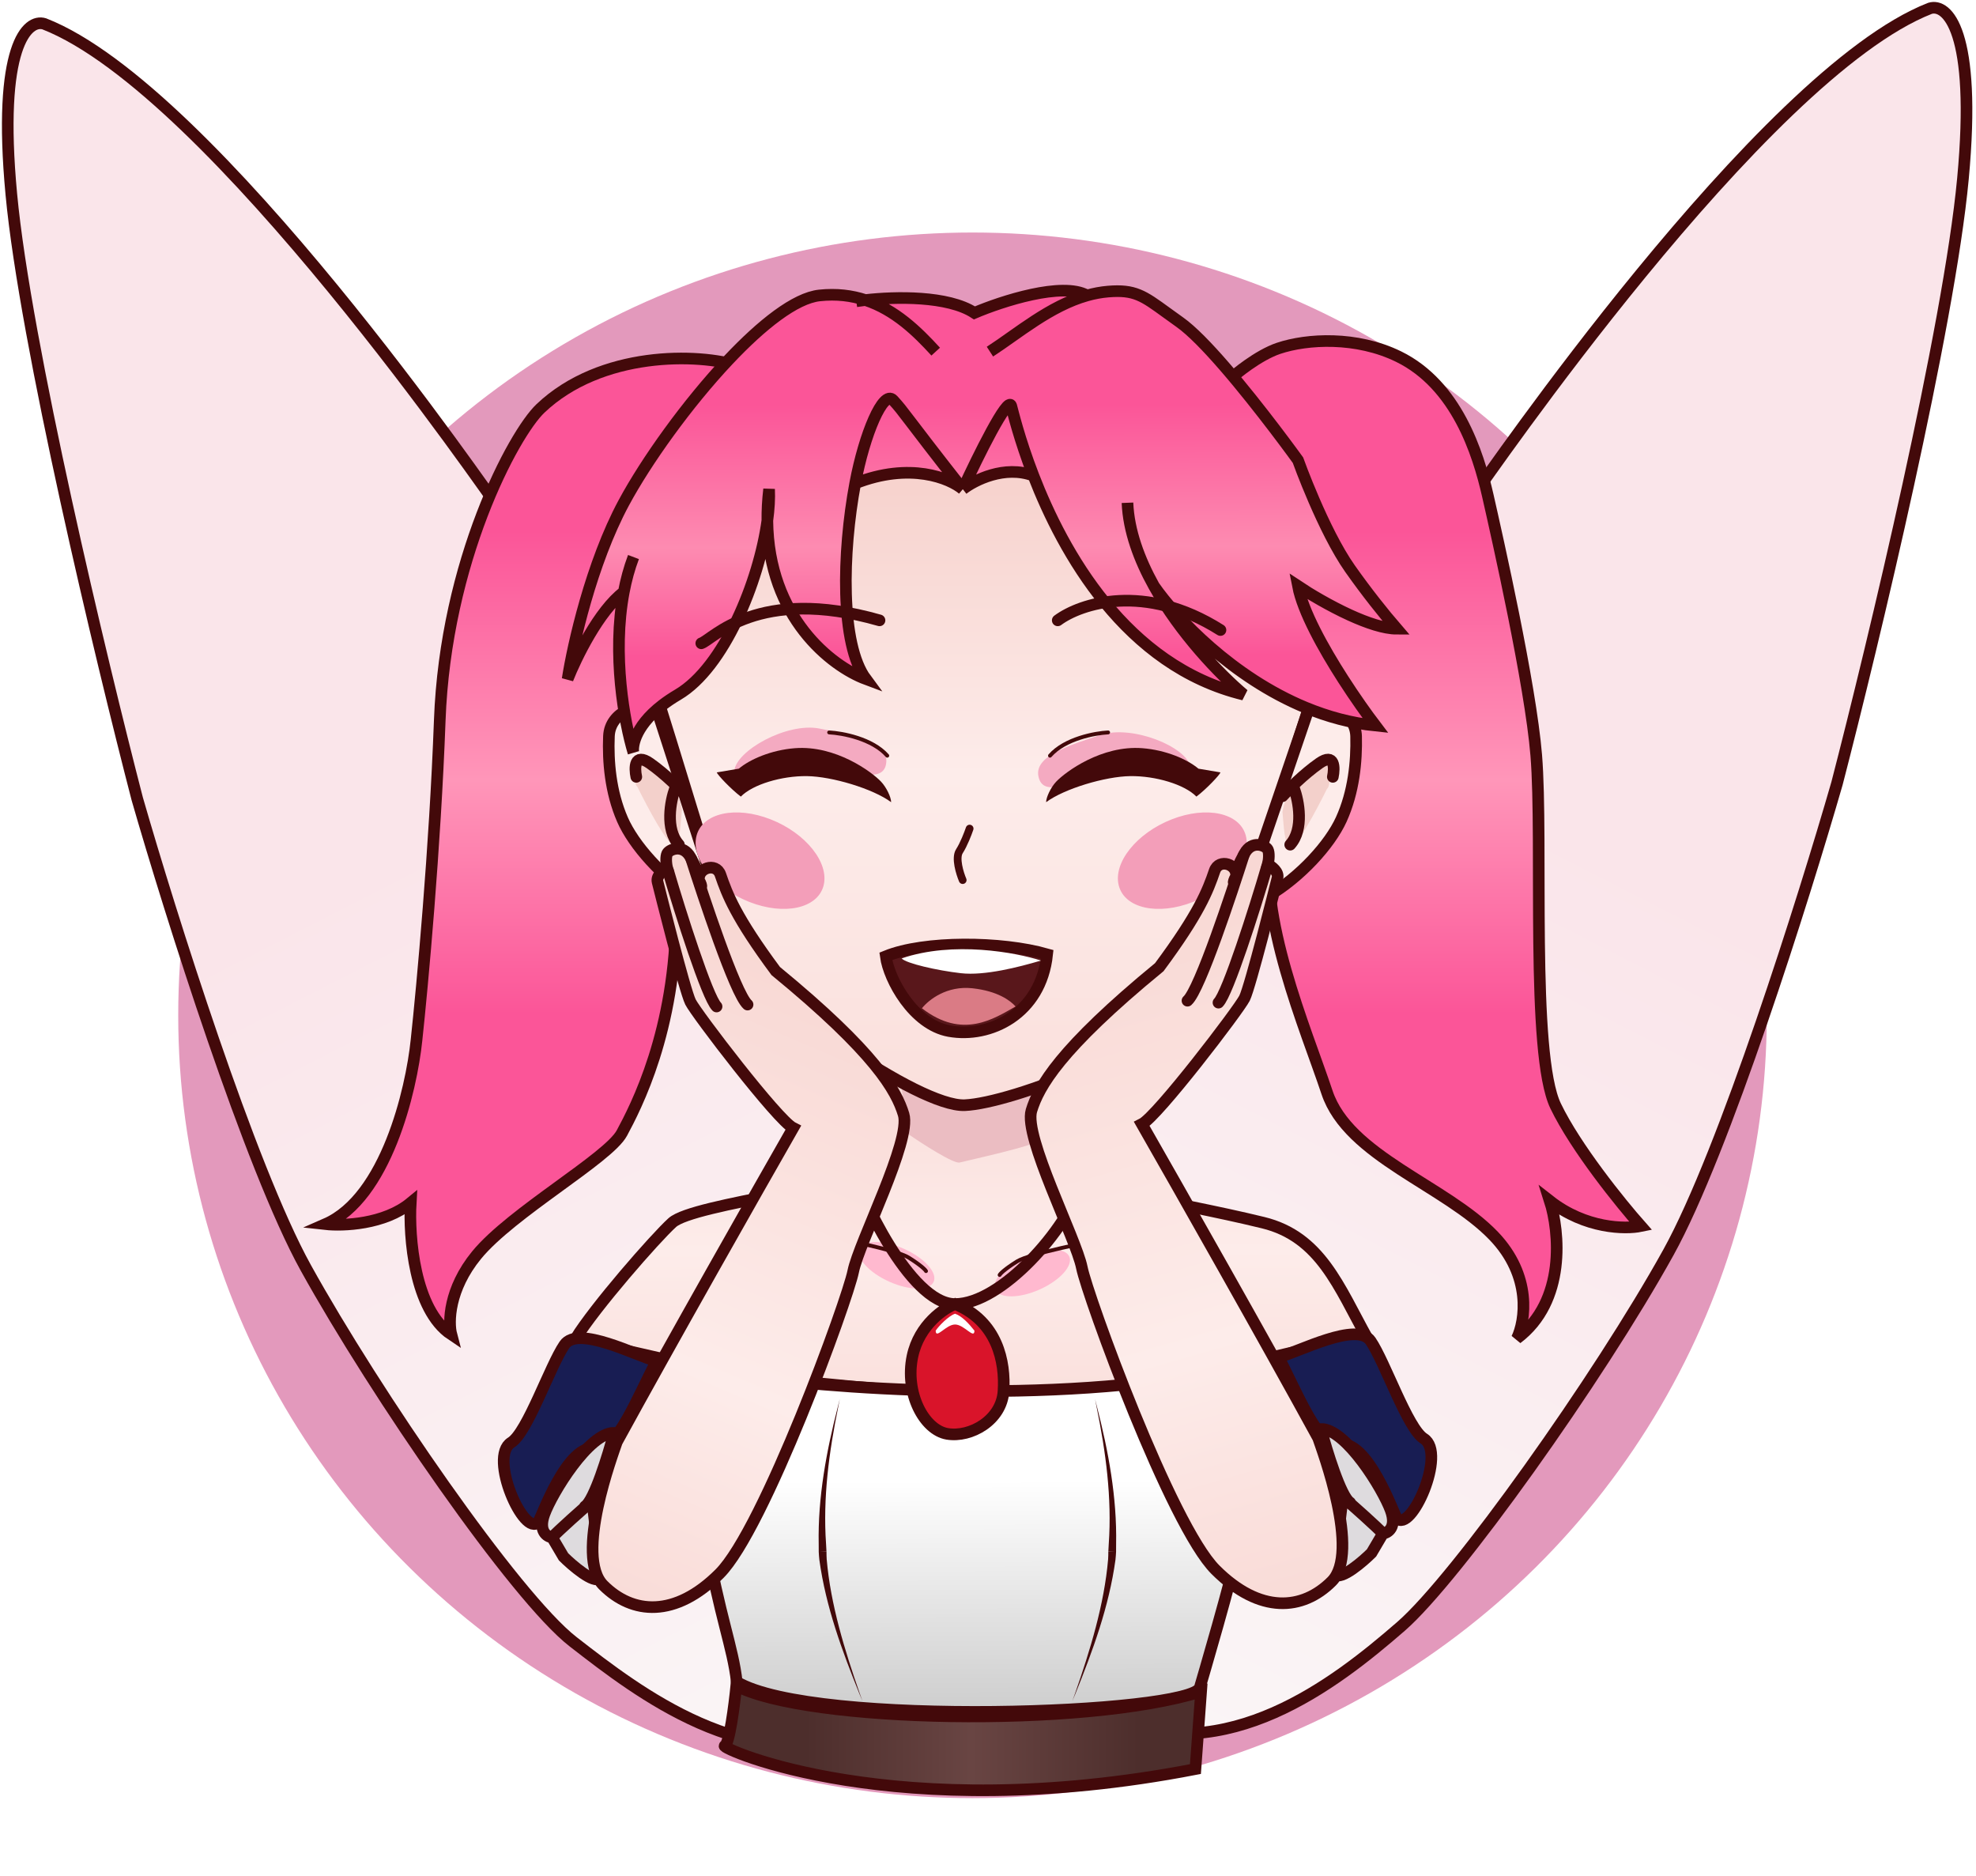 <svg width="510" height="484" viewBox="0 0 510 484" fill="none" xmlns="http://www.w3.org/2000/svg">
<ellipse cx="251.5" cy="262" rx="225.5" ry="222" fill="white"/>
<ellipse cx="251" cy="262" rx="205" ry="202" fill="#E399BC"/>
<path d="M498.128 2.151C454.628 19.151 382.128 125.651 381.128 126.651C367.128 136.251 305.961 245.317 277.128 298.65C270.128 345.317 263.594 434.473 286.128 443.65C316.633 456.074 344.281 434.738 361.628 419.65C375.83 407.299 412.628 355.65 430.628 323.15C445.028 297.15 465.628 231.65 474.128 202.15C483.461 166.151 503.028 84.551 506.628 46.151C510.228 7.751 502.461 0.817 498.128 2.151Z" fill="url(#paint0_linear_4154_2811)" stroke="#43090A" stroke-width="3" stroke-linecap="round"/>
<path d="M11.425 6.151C54.925 23.151 127.425 129.651 128.425 130.651C142.425 140.251 203.592 249.317 232.425 302.65C239.425 349.317 246.423 439.707 223.425 447.65C192.586 458.303 164.9 436.821 148.169 423.839L147.925 423.65C133.055 412.113 96.925 359.65 78.925 327.15C64.525 301.15 43.925 235.65 35.425 206.15C26.092 170.151 6.525 88.551 2.925 50.151C-0.675 11.751 7.092 4.817 11.425 6.151Z" fill="url(#paint1_linear_4154_2811)" stroke="#43090A" stroke-width="3" stroke-linecap="round"/>
<path d="M229 300.5C234.2 296.1 231.167 283.333 229 277.5L272.5 275C271.5 281.5 270.1 295.7 272.5 300.5C275.5 306.5 301.605 309.55 326 315.5C340.842 319.12 345.5 332 353 345.5C347.167 346.833 335.3 347.2 308.5 356C281.7 364.8 214 358 183.5 353.5L148.5 345.5C153.5 337.333 169.1 319.5 173.5 315.5C179 310.5 222.5 306 229 300.5Z" fill="url(#paint2_linear_4154_2811)" stroke="#43090A" stroke-width="3"/>
<path d="M316 353.5C272.4 362.7 212.333 358.333 188.5 354.5C182.833 362.333 179 379 182 396C185.765 417.333 189.157 425 190.157 434C210.197 445.896 307.082 442.201 309.657 435.5C309.657 435.5 318.657 405 319.657 398.5C320.657 392 323.999 374.5 316 353.5Z" fill="url(#paint3_linear_4154_2811)" stroke="#43090A" stroke-width="3"/>
<path d="M139.5 105.384C155.066 90.603 180.167 91.032 191 94.532L174.5 169.884V235.384C174.5 265.884 164 285.884 160.5 292.384C157 298.884 132 312.884 123 323.884C115.8 332.684 115.667 341.218 116.5 344.384C106.9 337.984 105.5 319.051 106 310.384C99.2 315.984 88.5 316.384 84 315.884C99.6 309.084 106.167 281.384 107.5 268.384C109 254.551 112.3 218.684 113.5 185.884C115 144.884 132.5 112.032 139.5 105.384Z" fill="url(#paint4_linear_4154_2811)"/>
<path d="M330 89.884C324.596 91.699 318.5 96.884 318 97.384C324.833 131.384 330.8 199.632 328 216.032C324.5 236.532 337 265.384 342.5 281.884C348 298.384 373 305.884 385.5 318.884C395.5 329.284 393.667 340.884 391.5 345.384C404.3 335.784 402.5 317.718 400 309.884C409.2 317.084 419.5 317.218 423.5 316.384C418.333 310.551 406.7 296.184 401.5 285.384C395 271.884 398.296 216.862 396.5 194.884C395 176.532 386.5 138.884 384 127.884C381.5 116.884 375.932 99.363 361 92.033C350.107 86.685 337.371 87.409 330 89.884Z" fill="url(#paint5_linear_4154_2811)"/>
<path d="M139.5 105.384C155.066 90.603 180.167 91.032 191 94.532L174.5 169.884V235.384C174.5 265.884 164 285.884 160.5 292.384C157 298.884 132 312.884 123 323.884C115.8 332.684 115.667 341.218 116.5 344.384C106.9 337.984 105.5 319.051 106 310.384C99.2 315.984 88.5 316.384 84 315.884C99.6 309.084 106.167 281.384 107.5 268.384C109 254.551 112.3 218.684 113.5 185.884C115 144.884 132.5 112.032 139.5 105.384Z" stroke="#43090A" stroke-width="3"/>
<path d="M330 89.884C324.596 91.699 318.5 96.884 318 97.384C324.833 131.384 330.8 199.632 328 216.032C324.5 236.532 337 265.384 342.5 281.884C348 298.384 373 305.884 385.5 318.884C395.5 329.284 393.667 340.884 391.5 345.384C404.3 335.784 402.5 317.718 400 309.884C409.2 317.084 419.5 317.218 423.5 316.384C418.333 310.551 406.7 296.184 401.5 285.384C395 271.884 398.296 216.862 396.5 194.884C395 176.532 386.5 138.884 384 127.884C381.5 116.884 375.932 99.363 361 92.033C350.107 86.685 337.371 87.409 330 89.884Z" stroke="#43090A" stroke-width="3"/>
<g filter="url(#filter0_f_4154_2811)">
<path d="M234.397 292.632L232.5 279.408V275L269.5 277.939C269.5 282.836 269.31 292.926 268.551 294.101C267.603 295.571 249.577 299.489 247.679 299.979C246.162 300.371 238.192 295.244 234.397 292.632Z" fill="#EBBDC2"/>
</g>
<path d="M191 246.19C188.159 241.397 176.5 201.69 170.5 182.69L167 147.69C172.5 140.523 188.5 125.69 208.5 123.69C228.5 121.69 239.833 119.334 245 121.001C309.4 109.001 337 153 341.5 171C332.833 198 317.054 248.43 312.5 254.19C300 270 261 284.69 249 285.19C237 285.69 198 258 191 246.19Z" fill="url(#paint6_linear_4154_2811)" stroke="#43090A" stroke-width="3"/>
<path d="M157.164 189.998C157.425 183.46 165.208 181.304 169.164 181.998L185.664 232.998C185.164 232.998 182.726 233.679 179.164 231.498C171 226.5 163.509 218.027 160.664 211.498C157.538 204.323 156.905 196.512 157.164 189.998Z" fill="#FDECEA" stroke="#43090A" stroke-width="3"/>
<path d="M350.009 190.017C349.85 183.476 342.102 181.199 338.135 181.831L320.841 232.567C321.341 232.575 323.769 233.293 327.364 231.169C335.605 226.298 343.227 217.944 346.174 211.46C349.411 204.335 350.166 196.534 350.009 190.017Z" fill="#FDECEA" stroke="#43090A" stroke-width="3"/>
<path fill-rule="evenodd" clip-rule="evenodd" d="M321 179.238C314.823 174.019 304.618 163.425 297.845 151.238C303.665 159.586 318.067 174.785 337 182.599C342.634 184.924 348.67 186.596 355 187.238C352.815 184.366 349.742 180.054 346.647 175.238C341.479 167.194 336.251 157.742 335 151.238C338.005 153.241 343.19 156.339 348.449 158.738C352.816 160.729 357.234 162.238 360.5 162.238C357.251 158.478 352.759 152.873 348.449 146.756C341.487 136.873 335 118.738 335 118.738C335 118.738 325.289 105.251 316 94.535C311.757 89.64 307.601 85.323 304.5 83.135C303.211 82.225 302.075 81.398 301.048 80.652C295.048 76.289 292.822 74.67 286 75.24C284.141 75.395 282.329 75.742 280.564 76.239C274.216 72.637 258.543 77.739 251.5 80.74C244.663 76.266 231.109 76.546 223.36 77.428C219.842 76.272 215.92 75.765 211.5 76.239C205.245 76.909 196.594 83.768 188 92.891C177.36 104.185 166.808 118.951 161 129.738C152.6 145.337 147.833 166.571 146.5 175.238C148.667 169.754 154.6 157.583 161 152.771C157.95 168.851 161.124 186.41 163.5 194.238C163.21 193.223 163.271 187.845 171 181.917C172.154 181.032 173.479 180.135 175 179.238C186.879 172.23 195.905 150.017 198.051 134.341C198.322 159.325 214.584 171.913 223.5 175.238C216.816 166.228 217.395 142.523 220.722 124.74C223.118 111.928 227.989 100.507 230.5 103.238C232.026 104.897 232.647 105.713 234.929 108.712C237.133 111.609 240.886 116.542 248.5 126.238C251.483 123.906 259.304 119.942 266.724 122.74C274.324 142.372 290.448 171.851 321 179.238Z" fill="url(#paint7_linear_4154_2811)"/>
<path d="M230.5 103.238C227.989 100.507 223.118 111.928 220.722 124.74C234.899 119.14 245.148 123.405 248.5 126.238C240.886 116.542 237.133 111.609 234.929 108.712C232.647 105.713 232.026 104.897 230.5 103.238Z" fill="url(#paint8_linear_4154_2811)"/>
<path d="M248.5 126.238C252.333 117.904 260.2 101.938 261 104.738C261.329 105.888 263.006 113.135 266.724 122.74M248.5 126.238C245.148 123.405 234.899 119.14 220.722 124.74M248.5 126.238C251.483 123.906 259.304 119.942 266.724 122.74M248.5 126.238C240.886 116.542 237.133 111.609 234.929 108.712C232.647 105.713 232.026 104.897 230.5 103.238C227.989 100.507 223.118 111.928 220.722 124.74M291 129.738C291.289 136.958 294.019 144.352 297.845 151.238M297.845 151.238C304.618 163.425 314.823 174.019 321 179.238C290.448 171.851 274.324 142.372 266.724 122.74M297.845 151.238C303.665 159.586 318.067 174.785 337 182.599C342.634 184.924 348.67 186.596 355 187.238C352.815 184.366 349.742 180.054 346.647 175.238C341.479 167.194 336.251 157.742 335 151.238C338.005 153.241 343.19 156.339 348.449 158.738C352.816 160.729 357.234 162.238 360.5 162.238C357.251 158.478 352.759 152.873 348.449 146.756C341.487 136.873 335 118.738 335 118.738C335 118.738 325.289 105.251 316 94.535C311.757 89.64 307.601 85.323 304.5 83.135C303.211 82.225 302.075 81.398 301.048 80.652C295.048 76.289 292.822 74.67 286 75.24C284.141 75.395 282.329 75.742 280.564 76.239M255.5 90.738C262.683 86.09 270.937 78.946 280.564 76.239M163.5 143.738C162.403 146.641 161.587 149.679 161 152.771M241.5 90.738C236.71 85.492 230.984 79.934 223.36 77.428M161 152.771C157.95 168.851 161.124 186.41 163.5 194.238C163.21 193.223 163.271 187.845 171 181.917C172.154 181.032 173.479 180.135 175 179.238C186.879 172.23 195.905 150.017 198.051 134.341M161 152.771C154.6 157.583 148.667 169.754 146.5 175.238C147.833 166.571 152.6 145.337 161 129.738C166.808 118.951 177.36 104.185 188 92.891C196.594 83.768 205.245 76.909 211.5 76.239C215.92 75.765 219.842 76.272 223.36 77.428M221 77.74C221.703 77.633 222.495 77.527 223.36 77.428M280.564 76.239C274.216 72.637 258.543 77.739 251.5 80.74C244.663 76.266 231.109 76.546 223.36 77.428M220.722 124.74C217.395 142.523 216.816 166.228 223.5 175.238C214.584 171.913 198.322 159.325 198.051 134.341M198.051 134.341C198.46 131.352 198.619 128.601 198.5 126.238C198.164 129.072 198.023 131.772 198.051 134.341Z" stroke="#43090A" stroke-width="3"/>
<path d="M211.315 400.463C211.981 400.44 212.647 400.417 213.313 400.394C213.274 399.722 213.238 399.078 213.204 398.409C212.367 386.533 213.963 374.668 216.361 362.958C216.491 362.297 216.615 361.667 216.749 361C216.583 361.659 216.426 362.283 216.263 362.937C213.286 374.48 211.061 386.417 211.304 398.458C211.305 399.134 211.308 399.784 211.315 400.463Z" fill="#43090A"/>
<path d="M213.314 400.41C212.647 400.422 211.981 400.434 211.314 400.446C211.343 401.127 211.399 401.819 211.472 402.502C213.147 414.645 217.334 425.983 221.837 437.124C222.094 437.738 222.359 438.36 222.62 438.964C222.39 438.348 222.156 437.713 221.93 437.088C217.993 425.781 214.386 414.127 213.366 402.346C213.329 401.693 213.309 401.039 213.314 400.41Z" fill="#43090A"/>
<path d="M288.055 400.462C287.389 400.439 286.722 400.416 286.056 400.393C286.096 399.721 286.132 399.077 286.166 398.408C287.002 386.532 285.407 374.667 283.009 362.957C282.879 362.296 282.754 361.666 282.62 360.999C282.787 361.658 282.944 362.282 283.107 362.936C286.084 374.479 288.308 386.416 288.065 398.457C288.065 399.133 288.062 399.783 288.055 400.462Z" fill="#43090A"/>
<path d="M286.056 400.409C286.722 400.421 287.389 400.433 288.055 400.445C288.026 401.126 287.97 401.818 287.897 402.502C286.223 414.644 282.035 425.982 277.532 437.123C277.275 437.737 277.011 438.359 276.749 438.963C276.98 438.347 277.213 437.712 277.439 437.087C281.376 425.78 284.984 414.126 286.004 402.345C286.041 401.692 286.061 401.038 286.056 400.409Z" fill="#43090A"/>
<path d="M310 436.5C279.5 446 208.036 444.5 190.036 435C189.536 440 188.236 450.1 187.036 450.5C185.536 451 231.036 471.5 308.536 456.5L310 436.5Z" fill="url(#paint9_linear_4154_2811)" stroke="#43090A" stroke-width="3"/>
<path d="M188 355.5C188.833 355 191.7 349.2 192.5 344" stroke="#43090A" stroke-width="3" stroke-linecap="round"/>
<path d="M316.5 354.5C315.667 353.333 313.8 349.6 313 344" stroke="#43090A" stroke-width="3" stroke-linecap="round"/>
<path d="M250.256 213.816C249.844 215.037 248.741 217.913 247.619 219.65C246.497 221.388 247.715 225.342 248.464 227.102" stroke="#43090A" stroke-width="2" stroke-linecap="round"/>
<path d="M273 160.076C278.833 155.743 295.4 150.176 315 162.576" stroke="#43090A" stroke-width="3" stroke-linecap="round"/>
<path d="M181 166C184 165 195.5 151.077 227 160.077" stroke="#43090A" stroke-width="3" stroke-linecap="round"/>
<g filter="url(#filter1_f_4154_2811)">
<path d="M176 209C175.667 212 175.6 217.6 174 218C172.492 218.377 167.313 208.717 164.489 203C164.16 202.833 163.6 201.7 164 198.5C164.5 194.5 166 197.5 170 198.5C173.2 199.3 175.5 206 176 209Z" fill="#F3D0CB"/>
</g>
<g filter="url(#filter2_f_4154_2811)">
<path d="M331 209.521C331.333 212.521 331.4 218.122 333 218.522C334.508 218.899 339.687 209.239 342.511 203.521C342.84 203.355 343.4 202.222 343 199.022C342.5 195.022 341 198.022 337 199.022C333.8 199.822 331.5 206.521 331 209.521Z" fill="#F3D0CB"/>
</g>
<path d="M164.227 200.463C163.727 198.13 163.727 194.163 167.727 196.963C171.727 199.763 175.727 203.796 177.227 205.463M174.227 203.463C173.06 206.63 171.627 213.963 175.227 217.963" stroke="#43090A" stroke-width="3" stroke-linecap="round"/>
<path d="M344 200.463C344.5 198.13 344.5 194.163 340.5 196.963C336.5 199.763 332.5 203.796 331 205.463M334 203.463C335.167 206.63 336.6 213.963 333 217.963" stroke="#43090A" stroke-width="3" stroke-linecap="round"/>
<path d="M270.267 246.257C258.453 242.871 238.517 242.719 228.619 246.772C229.408 252.748 235.752 264.392 244.95 266.056C255.498 267.964 268.663 261.641 270.267 246.257Z" fill="#59171B" stroke="#43090A" stroke-width="3" stroke-linecap="round"/>
<path d="M248.007 251.13C241.863 250.429 233.87 248.604 232.713 247.316C246.019 242.75 262.23 245.78 268.672 247.866C262.964 249.554 254.152 251.831 248.007 251.13Z" fill="white"/>
<path d="M250.964 255.016C244.409 254.302 239.733 257.944 237.946 260.177C248.462 268.321 256.592 262.826 262.118 259.717C260.796 258.215 257.519 255.73 250.964 255.016Z" fill="#DA7B85"/>
<g filter="url(#filter3_f_4154_2811)">
<ellipse cx="231.434" cy="326.5" rx="10.447" ry="4.645" transform="rotate(24.053 231.434 326.5)" fill="#FFB9CF"/>
</g>
<g filter="url(#filter4_f_4154_2811)">
<ellipse cx="10.447" cy="4.645" rx="10.447" ry="4.645" transform="matrix(-0.913 0.408 0.408 0.913 274.081 320)" fill="#FFB9CF"/>
</g>
<path d="M208 318C215.5 319.333 231.3 322.5 234.5 324.5C237.7 326.5 238.833 327.667 239 328" stroke="#43090A" stroke-linecap="round"/>
<path d="M289 319C281.5 320.333 265.7 323.5 262.5 325.5C259.3 327.5 258.167 328.667 258 329" stroke="#43090A" stroke-linecap="round"/>
<g filter="url(#filter5_f_4154_2811)">
<ellipse cx="17.608" cy="10.999" rx="17.608" ry="10.999" transform="matrix(-0.931 0.366 0.252 0.968 318.773 205)" fill="#F39EB9"/>
</g>
<g filter="url(#filter6_f_4154_2811)">
<ellipse cx="17.608" cy="10.999" rx="17.608" ry="10.999" transform="matrix(0.931 0.366 -0.252 0.968 182.544 205)" fill="#F39EB9"/>
</g>
<g filter="url(#filter7_f_4154_2811)">
<path d="M228.754 196.618C228.353 201.93 221.883 199.657 213.5 198C205.117 196.343 189.1 204.33 189.5 199.018C189.9 193.706 203.117 186.343 211.5 188C219.883 189.657 229.154 191.306 228.754 196.618Z" fill="#F4AAC1"/>
</g>
<g filter="url(#filter8_f_4154_2811)">
<path d="M268.011 200.303C269.057 205.526 275.201 202.479 283.319 199.811C291.437 197.142 308.309 203.112 307.263 197.889C306.217 192.666 292.2 186.972 284.082 189.641C275.964 192.31 266.965 195.079 268.011 200.303Z" fill="#F4AAC1"/>
</g>
<path d="M235.5 350C237.238 341.743 243.833 337.5 246.5 336.5C257.5 341 259.5 351.5 259 359C258.5 366.5 250.5 371 244.5 370C238.5 369 233.5 359.5 235.5 350Z" fill="#D9142A"/>
<path d="M221.5 305C221.5 306.5 234.5 336.5 246.5 336.5M246.5 336.5C258.5 336.5 275.5 317 279 305.5M246.5 336.5C243.833 337.5 237.238 341.743 235.5 350C233.5 359.5 238.5 369 244.5 370C250.5 371 258.5 366.5 259 359C259.5 351.5 257.5 341 246.5 336.5Z" stroke="#43090A" stroke-width="3" stroke-linecap="round"/>
<path d="M145.676 347.027C149.201 341.868 164.277 349.89 169.444 351.223C164.777 360.057 159.035 374.785 153.945 373.724C146.418 372.154 139.655 391.901 138.945 392.724C135.336 396.903 125.97 375.928 131.945 372.224C136.142 369.622 141.981 352.434 145.676 347.027Z" fill="#181D53" stroke="#43090A" stroke-width="3" stroke-linecap="round"/>
<path d="M353.752 346.027C350.227 340.868 335.151 348.89 329.984 350.223C334.651 359.057 340.393 373.785 345.484 372.724C353.01 371.154 359.773 390.901 360.484 391.724C364.093 395.903 373.459 374.928 367.483 371.224C363.286 368.622 357.447 351.434 353.752 346.027Z" fill="#181D53" stroke="#43090A" stroke-width="3" stroke-linecap="round"/>
<path d="M158.496 369.725C157.068 375.117 153.739 386.003 151.352 388.423C152.037 387.886 153.322 386.91 152.945 387.225C153.271 393.364 155.849 406.233 154.945 407.225C153.374 408.948 147.445 403.725 145.445 401.725L142.496 396.725C141.162 396.558 138.896 395.125 140.496 390.725C142.496 385.225 151.996 369.725 158.496 369.725Z" fill="#DEDBDE"/>
<path d="M142.496 396.725C141.162 396.558 138.896 395.125 140.496 390.725C142.496 385.225 151.996 369.725 158.496 369.725C156.996 375.391 153.396 387.125 150.996 388.725C150.551 389.021 153.491 386.769 152.945 387.225M142.496 396.725L145.445 401.725C147.445 403.725 153.374 408.948 154.945 407.225C155.849 406.233 153.271 393.364 152.945 387.225M142.496 396.725C143.989 395.095 150.547 389.228 152.945 387.225" stroke="#43090A" stroke-width="3" stroke-linecap="round"/>
<path d="M340.933 368.725C342.36 374.117 345.689 385.003 348.076 387.423C347.391 386.886 346.106 385.91 346.483 386.225C346.157 392.364 343.58 405.233 344.483 406.225C346.054 407.948 351.983 402.725 353.983 400.725L356.933 395.725C358.266 395.558 360.533 394.125 358.933 389.725C356.933 384.225 347.433 368.725 340.933 368.725Z" fill="#DEDBDE"/>
<path d="M356.933 395.725C358.266 395.558 360.533 394.125 358.933 389.725C356.933 384.225 347.433 368.725 340.933 368.725C342.433 374.391 346.033 386.125 348.433 387.725C348.878 388.021 345.937 385.769 346.483 386.225M356.933 395.725L353.983 400.725C351.983 402.725 346.054 407.948 344.483 406.225C343.58 405.233 346.157 392.364 346.483 386.225M356.933 395.725C355.439 394.095 348.882 388.228 346.483 386.225" stroke="#43090A" stroke-width="3" stroke-linecap="round"/>
<path d="M155.715 409.068C148.215 401.568 158.215 375.068 159.215 372.068C173.215 346.468 195.381 307.401 204.715 291.068C200.715 289.068 179.715 261.568 178.215 258.568C176.715 255.568 170.215 229.568 169.715 227.568C169.315 225.968 171.215 224.568 172.215 224.068C171.881 222.735 171.815 221.023 172.215 220.223C172.715 219.223 176.252 217.645 178.215 221.225C179.945 224.38 180 224.91 180.445 227.225C179.839 224.068 184.796 222.355 185.945 225.724C187.691 230.842 189.945 236.724 200.215 250.568C226.031 271.767 231.344 281.446 233.215 287.568C235.281 294.33 221.715 320.568 220.215 328.068C218.715 335.568 197.215 394.568 185.715 406.068C174.215 417.568 163.215 416.568 155.715 409.068Z" fill="url(#paint10_linear_4154_2811)"/>
<path d="M180.445 227.225C180 224.91 179.945 224.38 178.215 221.225C176.252 217.645 172.715 219.223 172.215 220.223C171.815 221.023 171.881 222.735 172.215 224.068C171.215 224.568 169.315 225.968 169.715 227.568C170.215 229.568 176.715 255.568 178.215 258.568C179.715 261.568 200.715 289.068 204.715 291.068C195.381 307.401 173.215 346.468 159.215 372.068C158.215 375.068 148.215 401.568 155.715 409.068C163.215 416.568 174.215 417.568 185.715 406.068C197.215 394.568 218.715 335.568 220.215 328.068C221.715 320.568 235.281 294.33 233.215 287.568C231.344 281.446 226.031 271.767 200.215 250.568C189.945 236.724 187.691 230.842 185.945 225.724C184.796 222.355 179.839 224.068 180.445 227.225ZM180.445 227.225C181.445 228.826 180.945 229.826 180.445 227.225Z" stroke="#43090A" stroke-width="3" stroke-linecap="round"/>
<path d="M172.445 224.724C175.612 235.557 182.545 257.324 184.945 259.724" stroke="#43090A" stroke-width="3" stroke-linecap="round"/>
<path d="M178.445 221.725C181.279 230.558 189.745 256.424 192.945 259.224" stroke="#43090A" stroke-width="3" stroke-linecap="round"/>
<path d="M343.714 408.068C351.214 400.568 341.214 374.068 340.214 371.068C326.214 345.468 304.047 306.401 294.714 290.068C298.714 288.068 319.714 260.568 321.214 257.568C322.714 254.568 329.214 228.568 329.714 226.568C330.114 224.968 328.214 223.568 327.214 223.068C327.547 221.735 327.614 220.023 327.214 219.223C326.714 218.223 323.177 216.645 321.214 220.225C319.483 223.38 319.428 223.91 318.983 226.225C319.59 223.068 314.632 221.355 313.483 224.724C311.737 229.842 309.483 235.724 299.214 249.568C273.397 270.767 268.085 280.446 266.214 286.568C264.147 293.33 277.714 319.568 279.214 327.068C280.714 334.568 302.214 393.568 313.714 405.068C325.214 416.568 336.214 415.568 343.714 408.068Z" fill="url(#paint11_linear_4154_2811)"/>
<path d="M318.983 226.225C319.428 223.91 319.483 223.38 321.214 220.225C323.177 216.645 326.714 218.223 327.214 219.223C327.614 220.023 327.547 221.735 327.214 223.068C328.214 223.568 330.114 224.968 329.714 226.568C329.214 228.568 322.714 254.568 321.214 257.568C319.714 260.568 298.714 288.068 294.714 290.068C304.047 306.401 326.214 345.468 340.214 371.068C341.214 374.068 351.214 400.568 343.714 408.068C336.214 415.568 325.214 416.568 313.714 405.068C302.214 393.568 280.714 334.568 279.214 327.068C277.714 319.568 264.147 293.33 266.214 286.568C268.085 280.446 273.397 270.767 299.214 249.568C309.483 235.724 311.737 229.842 313.483 224.724C314.632 221.355 319.59 223.068 318.983 226.225ZM318.983 226.225C317.983 227.826 318.483 228.826 318.983 226.225Z" stroke="#43090A" stroke-width="3" stroke-linecap="round"/>
<path d="M326.983 223.724C323.816 234.557 316.883 256.324 314.483 258.724" stroke="#43090A" stroke-width="3" stroke-linecap="round"/>
<path d="M320.983 220.725C318.15 229.558 309.683 255.424 306.483 258.224" stroke="#43090A" stroke-width="3" stroke-linecap="round"/>
<path d="M308.793 205.559C311.336 203.639 314.819 199.957 315 199.312L309.31 198.351C306.471 195.951 300.962 193.541 294.827 193.066C284.337 192.254 274.975 199.184 272.586 201.718C271.223 203.164 270 205.719 270 207C274.666 203.529 285.249 200.359 291.724 200.273C298.199 200.187 305.707 202.402 308.793 205.559Z" fill="#43090A"/>
<path d="M191.207 205.559C188.664 203.639 185.181 199.957 185 199.312L190.69 198.351C193.529 195.951 199.038 193.541 205.173 193.066C215.663 192.254 225.025 199.184 227.414 201.718C228.777 203.164 230 205.719 230 207C225.334 203.529 214.751 200.359 208.276 200.273C201.801 200.187 194.293 202.402 191.207 205.559Z" fill="#43090A"/>
<path d="M214 189C217.393 189.167 225.143 190.6 229 195" stroke="#43090A" stroke-linecap="round"/>
<path d="M286 189C282.607 189.167 274.857 190.6 271 195" stroke="#43090A" stroke-linecap="round"/>
<g filter="url(#filter9_f_4154_2811)">
<path d="M251.5 343.363C251.5 345.734 248.867 341.778 246.5 341.778C244.133 341.778 241.5 345.734 241.5 343.363C242.214 342.279 244.714 339.61 246.5 339C248.286 339.61 250.071 341.556 251.5 343.363Z" fill="white"/>
</g>
<defs>
<filter id="filter0_f_4154_2811" x="222.8" y="265.3" width="56.4" height="44.4" filterUnits="userSpaceOnUse" color-interpolation-filters="sRGB">
<feFlood flood-opacity="0" result="BackgroundImageFix"/>
<feBlend mode="normal" in="SourceGraphic" in2="BackgroundImageFix" result="shape"/>
<feGaussianBlur stdDeviation="4.85" result="effect1_foregroundBlur_4154_2811"/>
</filter>
<filter id="filter1_f_4154_2811" x="162.161" y="194.779" width="15.539" height="24.932" filterUnits="userSpaceOnUse" color-interpolation-filters="sRGB">
<feFlood flood-opacity="0" result="BackgroundImageFix"/>
<feBlend mode="normal" in="SourceGraphic" in2="BackgroundImageFix" result="shape"/>
<feGaussianBlur stdDeviation="0.85" result="effect1_foregroundBlur_4154_2811"/>
</filter>
<filter id="filter2_f_4154_2811" x="329.3" y="195.3" width="15.539" height="24.932" filterUnits="userSpaceOnUse" color-interpolation-filters="sRGB">
<feFlood flood-opacity="0" result="BackgroundImageFix"/>
<feBlend mode="normal" in="SourceGraphic" in2="BackgroundImageFix" result="shape"/>
<feGaussianBlur stdDeviation="0.85" result="effect1_foregroundBlur_4154_2811"/>
</filter>
<filter id="filter3_f_4154_2811" x="210.905" y="309.689" width="41.056" height="33.621" filterUnits="userSpaceOnUse" color-interpolation-filters="sRGB">
<feFlood flood-opacity="0" result="BackgroundImageFix"/>
<feBlend mode="normal" in="SourceGraphic" in2="BackgroundImageFix" result="shape"/>
<feGaussianBlur stdDeviation="5.4" result="effect1_foregroundBlur_4154_2811"/>
</filter>
<filter id="filter4_f_4154_2811" x="245.906" y="311.689" width="41.056" height="33.621" filterUnits="userSpaceOnUse" color-interpolation-filters="sRGB">
<feFlood flood-opacity="0" result="BackgroundImageFix"/>
<feBlend mode="normal" in="SourceGraphic" in2="BackgroundImageFix" result="shape"/>
<feGaussianBlur stdDeviation="5.4" result="effect1_foregroundBlur_4154_2811"/>
</filter>
<filter id="filter5_f_4154_2811" x="274.036" y="195.144" width="62.244" height="53.89" filterUnits="userSpaceOnUse" color-interpolation-filters="sRGB">
<feFlood flood-opacity="0" result="BackgroundImageFix"/>
<feBlend mode="normal" in="SourceGraphic" in2="BackgroundImageFix" result="shape"/>
<feGaussianBlur stdDeviation="7.25" result="effect1_foregroundBlur_4154_2811"/>
</filter>
<filter id="filter6_f_4154_2811" x="165.036" y="195.144" width="62.244" height="53.89" filterUnits="userSpaceOnUse" color-interpolation-filters="sRGB">
<feFlood flood-opacity="0" result="BackgroundImageFix"/>
<feBlend mode="normal" in="SourceGraphic" in2="BackgroundImageFix" result="shape"/>
<feGaussianBlur stdDeviation="7.25" result="effect1_foregroundBlur_4154_2811"/>
</filter>
<filter id="filter7_f_4154_2811" x="175.993" y="174.262" width="66.273" height="40.106" filterUnits="userSpaceOnUse" color-interpolation-filters="sRGB">
<feFlood flood-opacity="0" result="BackgroundImageFix"/>
<feBlend mode="normal" in="SourceGraphic" in2="BackgroundImageFix" result="shape"/>
<feGaussianBlur stdDeviation="6.75" result="effect1_foregroundBlur_4154_2811"/>
</filter>
<filter id="filter8_f_4154_2811" x="254.427" y="175.461" width="66.382" height="41.193" filterUnits="userSpaceOnUse" color-interpolation-filters="sRGB">
<feFlood flood-opacity="0" result="BackgroundImageFix"/>
<feBlend mode="normal" in="SourceGraphic" in2="BackgroundImageFix" result="shape"/>
<feGaussianBlur stdDeviation="6.75" result="effect1_foregroundBlur_4154_2811"/>
</filter>
<filter id="filter9_f_4154_2811" x="239.1" y="336.6" width="14.8" height="9.92" filterUnits="userSpaceOnUse" color-interpolation-filters="sRGB">
<feFlood flood-opacity="0" result="BackgroundImageFix"/>
<feBlend mode="normal" in="SourceGraphic" in2="BackgroundImageFix" result="shape"/>
<feGaussianBlur stdDeviation="1.2" result="effect1_foregroundBlur_4154_2811"/>
</filter>
<linearGradient id="paint0_linear_4154_2811" x1="500.5" y1="14.5" x2="285" y2="436" gradientUnits="userSpaceOnUse">
<stop offset="0.466" stop-color="#FAE5EA"/>
<stop offset="1" stop-color="#FAF5F6"/>
</linearGradient>
<linearGradient id="paint1_linear_4154_2811" x1="9.053" y1="18.5" x2="224.553" y2="440" gradientUnits="userSpaceOnUse">
<stop offset="0.466" stop-color="#FAE5EA"/>
<stop offset="1" stop-color="#FAF5F6"/>
</linearGradient>
<linearGradient id="paint2_linear_4154_2811" x1="255.639" y1="247.991" x2="256" y2="401.5" gradientUnits="userSpaceOnUse">
<stop stop-color="#F7D3CE"/>
<stop offset="0.486" stop-color="#FDECEA"/>
<stop offset="1" stop-color="#F7D3CE"/>
</linearGradient>
<linearGradient id="paint3_linear_4154_2811" x1="249.521" y1="352" x2="250" y2="504.5" gradientUnits="userSpaceOnUse">
<stop offset="0.197" stop-color="white"/>
<stop offset="1" stop-color="#999999"/>
</linearGradient>
<linearGradient id="paint4_linear_4154_2811" x1="253.75" y1="89.032" x2="253.75" y2="345.385" gradientUnits="userSpaceOnUse">
<stop offset="0.187" stop-color="#FB5598"/>
<stop offset="0.438" stop-color="#FF96B9"/>
<stop offset="0.673" stop-color="#FB5598"/>
</linearGradient>
<linearGradient id="paint5_linear_4154_2811" x1="253.75" y1="89.032" x2="253.75" y2="345.385" gradientUnits="userSpaceOnUse">
<stop offset="0.187" stop-color="#FB5598"/>
<stop offset="0.438" stop-color="#FF96B9"/>
<stop offset="0.673" stop-color="#FB5598"/>
</linearGradient>
<linearGradient id="paint6_linear_4154_2811" x1="255" y1="102" x2="255" y2="370.5" gradientUnits="userSpaceOnUse">
<stop offset="0.091" stop-color="#F7D3CE"/>
<stop offset="0.363" stop-color="#FDECEA"/>
<stop offset="1" stop-color="#F7D3CE"/>
</linearGradient>
<linearGradient id="paint7_linear_4154_2811" x1="254" y1="18" x2="255" y2="345.24" gradientUnits="userSpaceOnUse">
<stop offset="0.264" stop-color="#FB5598"/>
<stop offset="0.376" stop-color="#FD8BB1"/>
<stop offset="0.462" stop-color="#FB5598"/>
</linearGradient>
<linearGradient id="paint8_linear_4154_2811" x1="254" y1="18" x2="255" y2="345.24" gradientUnits="userSpaceOnUse">
<stop offset="0.264" stop-color="#FB5598"/>
<stop offset="0.376" stop-color="#FD8BB1"/>
<stop offset="0.462" stop-color="#FB5598"/>
</linearGradient>
<linearGradient id="paint9_linear_4154_2811" x1="187" y1="448.49" x2="308.536" y2="448.49" gradientUnits="userSpaceOnUse">
<stop offset="0.173" stop-color="#4D2E2C"/>
<stop offset="0.524" stop-color="#694543"/>
<stop offset="0.88" stop-color="#4D2E2C"/>
</linearGradient>
<linearGradient id="paint10_linear_4154_2811" x1="219.5" y1="225" x2="130" y2="435" gradientUnits="userSpaceOnUse">
<stop stop-color="#F7D3CE"/>
<stop offset="0.587" stop-color="#FDECEA"/>
<stop offset="1" stop-color="#F7D3CE"/>
</linearGradient>
<linearGradient id="paint11_linear_4154_2811" x1="290.5" y1="201.5" x2="359" y2="439.5" gradientUnits="userSpaceOnUse">
<stop stop-color="#F7D3CE"/>
<stop offset="0.587" stop-color="#FDECEA"/>
<stop offset="1" stop-color="#F7D3CE"/>
</linearGradient>
</defs>
</svg>
